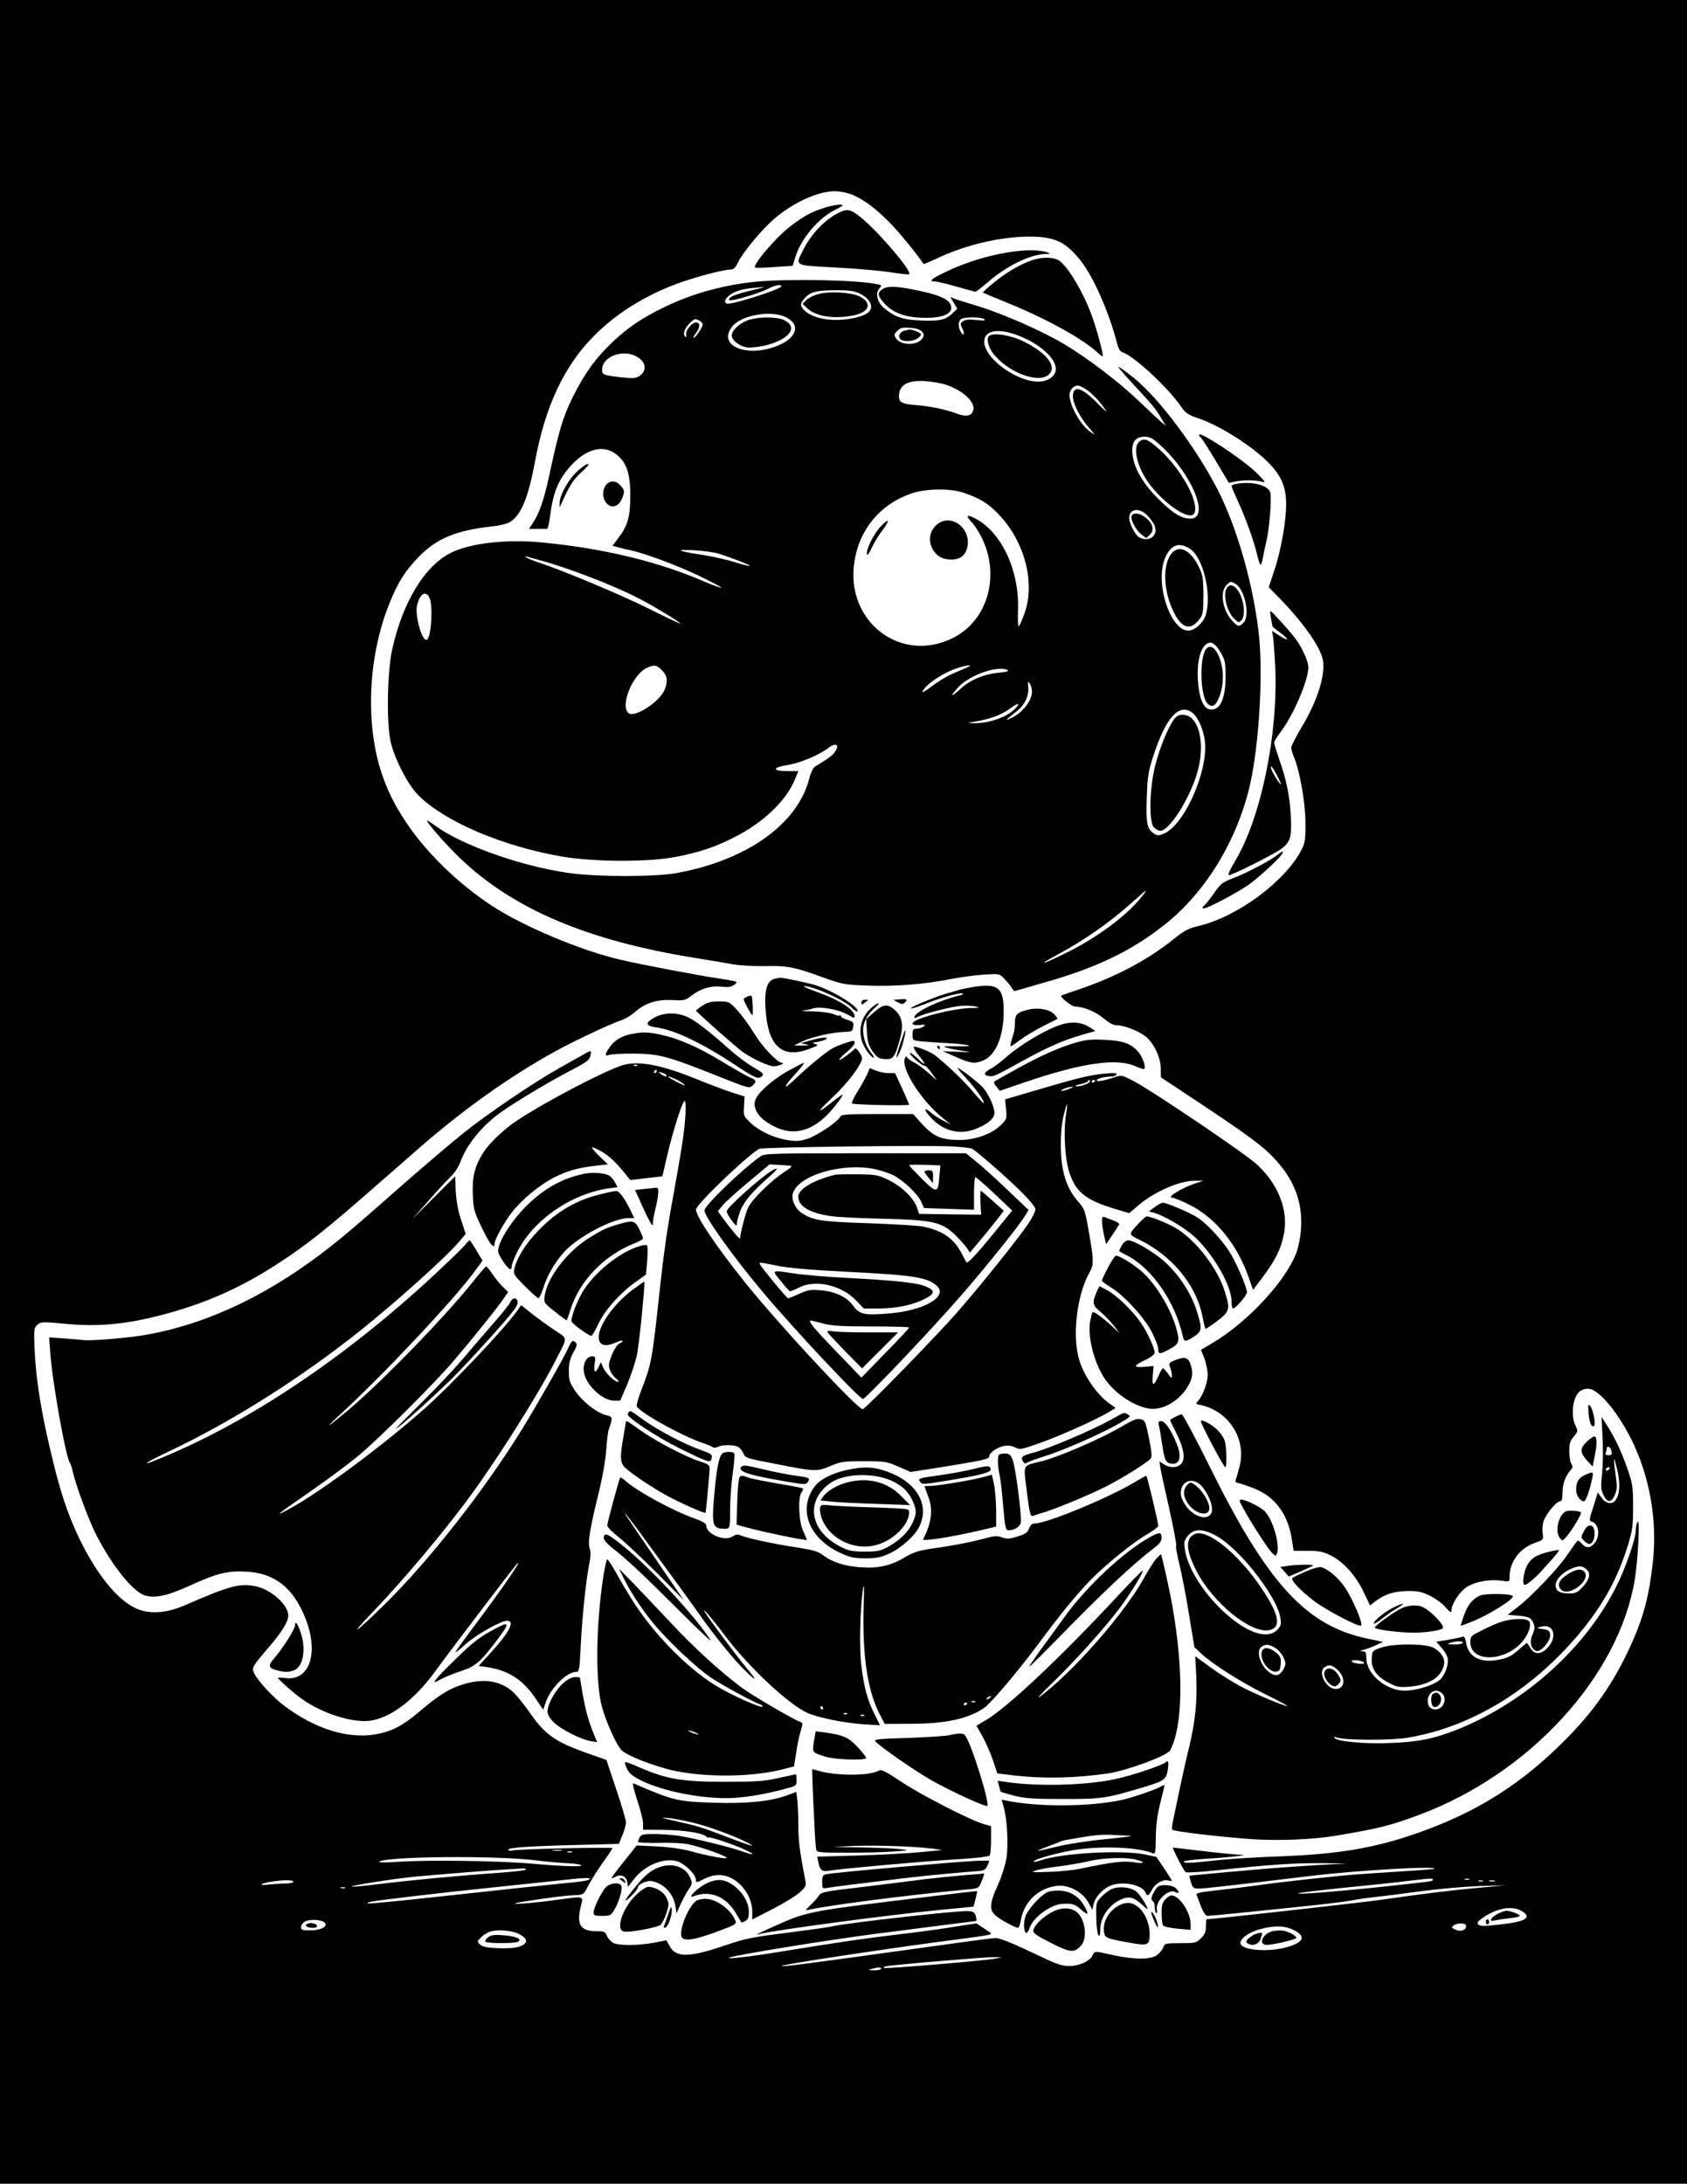 <?xml version="1.0" standalone="no"?>
<!DOCTYPE svg PUBLIC "-//W3C//DTD SVG 20010904//EN"
 "http://www.w3.org/TR/2001/REC-SVG-20010904/DTD/svg10.dtd">
<svg version="1.0" xmlns="http://www.w3.org/2000/svg"
 width="989pt" height="1280pt" viewBox="0 0 989 1280"
 preserveAspectRatio="xMidYMid meet">
<g transform="translate(0,1280) scale(0.1,-0.1)"
fill="#000000" stroke="none">
<path d="M0 6400 l0 -6400 4945 0 4945 0 0 6400 0 6400 -4945 0 -4945 0 0
-6400z m4975 5266 c68 -21 148 -77 235 -165 57 -57 163 -186 205 -249 1 -1 40
16 86 37 165 77 366 124 534 124 147 0 210 -29 298 -138 77 -96 170 -307 217
-492 7 -27 17 -44 31 -48 67 -22 265 -205 342 -317 28 -40 41 -49 97 -68 133
-44 335 -173 429 -275 66 -72 91 -134 91 -231 0 -103 -31 -275 -71 -393 l-31
-93 79 -81 c98 -101 191 -225 222 -297 19 -43 22 -66 18 -112 -8 -90 -53 -208
-123 -325 -35 -58 -64 -115 -64 -125 0 -10 7 -34 15 -53 35 -85 68 -269 68
-385 1 -102 -2 -120 -22 -160 -97 -187 -376 -393 -602 -447 -63 -15 -85 -27
-149 -78 -147 -119 -335 -219 -545 -291 -60 -20 -111 -38 -113 -39 -11 -8 61
-65 80 -65 49 0 121 -30 168 -69 34 -29 58 -41 79 -41 40 0 124 -32 164 -63
50 -38 90 -121 92 -187 l1 -55 285 -189 c222 -149 302 -208 364 -270 129 -130
184 -268 172 -434 -3 -42 -15 -103 -27 -135 -63 -167 -285 -406 -490 -528
l-69 -41 19 -49 c11 -27 20 -71 20 -97 0 -47 -28 -122 -57 -154 -14 -16 -13
-18 13 -23 168 -35 272 -199 231 -361 -9 -33 -18 -67 -22 -76 -5 -13 0 -19 22
-23 15 -4 56 -18 91 -32 118 -48 193 -150 215 -294 l11 -69 80 0 c64 0 92 -5
131 -24 75 -35 150 -116 197 -213 l40 -83 31 24 c56 42 107 58 187 60 63 1 84
-4 132 -27 31 -15 70 -43 87 -62 34 -39 41 -42 41 -20 0 29 39 93 76 123 44
37 139 57 213 47 51 -7 51 -7 51 22 0 89 58 167 150 200 49 17 49 18 44 54 -4
20 -1 54 6 74 14 42 75 115 96 115 10 0 14 14 14 50 0 50 17 98 48 133 13 15
14 22 4 37 -7 11 -12 44 -12 74 0 44 5 60 26 85 25 30 26 32 10 65 -31 66 -13
181 32 205 40 21 71 13 121 -34 56 -52 123 -149 174 -250 107 -216 153 -470
128 -710 -24 -226 -60 -352 -151 -543 -102 -213 -225 -379 -411 -557 -245
-235 -494 -386 -823 -501 -250 -87 -459 -122 -796 -135 -129 -4 -298 -15 -375
-23 -163 -18 -195 -19 -195 -7 0 4 55 11 123 15 67 4 149 11 182 15 58 8 59 8
15 10 -25 1 -119 10 -210 21 -91 11 -169 20 -173 20 -7 0 56 -124 74 -144 4
-4 94 1 201 13 287 31 434 41 597 40 l146 -2 -150 -8 c-82 -5 -202 -13 -265
-18 -164 -13 -505 -44 -507 -46 -1 0 3 -18 9 -38 10 -33 15 -37 45 -37 32 0
142 12 664 75 267 32 737 59 718 41 -2 -2 -87 -9 -189 -15 -102 -7 -216 -14
-255 -17 -113 -8 -439 -43 -585 -64 -74 -10 -188 -24 -253 -31 -99 -11 -117
-15 -111 -28 3 -9 15 -40 26 -69 13 -32 27 -52 37 -52 17 0 281 26 611 61 107
11 214 25 238 30 23 5 82 14 130 19 48 5 173 21 277 35 105 14 258 27 340 30
l150 4 -150 -14 c-171 -15 -336 -36 -580 -71 -122 -17 -986 -114 -1022 -114
-1 0 -3 -18 -3 -41 0 -31 -6 -47 -29 -70 -28 -28 -33 -29 -120 -29 -87 0 -92
-1 -101 -24 -4 -13 -21 -33 -36 -45 -35 -28 -135 -28 -258 -1 -111 25 -109 25
-121 -2 -15 -34 -81 -63 -141 -62 -38 1 -75 13 -155 52 -161 77 -245 112 -271
112 -22 0 -176 -21 -563 -75 -531 -74 -699 -96 -691 -88 9 10 704 114 1021
154 88 11 172 23 187 27 26 7 26 7 -21 37 l-47 31 -142 -22 c-78 -13 -224 -32
-325 -44 -181 -21 -339 -44 -682 -100 -170 -28 -322 -46 -300 -35 32 15 554
100 860 140 305 39 583 75 588 75 3 0 2 12 -2 27 -6 23 -14 29 -44 31 -54 5
-699 -68 -797 -89 -24 -6 -147 -23 -272 -39 -202 -25 -243 -34 -360 -74 -208
-71 -286 -72 -323 -2 l-18 33 -71 -14 c-90 -17 -203 -18 -238 -3 -15 7 -32 26
-39 41 -10 26 -16 29 -61 29 -93 0 -118 37 -95 138 17 74 36 69 -168 42 -175
-23 -297 -26 -150 -4 155 24 228 33 283 35 53 3 54 3 79 53 14 28 52 88 84
134 33 45 59 85 59 89 0 7 -543 -5 -582 -13 -16 -4 -28 -2 -28 4 0 12 122 21
417 28 l231 6 21 51 c12 27 21 61 21 76 -1 14 -26 102 -58 195 l-57 170 -116
41 c-190 68 -245 108 -341 247 -34 49 -81 105 -105 123 -79 60 -178 68 -302
24 -67 -23 -131 -65 -234 -153 -98 -83 -160 -115 -256 -132 -162 -28 -354 32
-534 167 -68 51 -159 151 -179 195 -13 28 -7 39 90 151 75 87 112 148 112 184
0 61 -98 150 -187 170 -94 21 -153 6 -423 -112 -107 -46 -205 -52 -284 -16
-109 50 -231 201 -332 411 -70 146 -114 281 -169 517 -56 236 -85 423 -92 589
-5 119 -4 126 16 144 21 19 27 19 157 7 211 -21 384 -2 623 65 235 67 426 154
636 291 168 110 288 205 580 462 72 62 175 153 230 201 267 234 542 430 811
578 117 64 323 161 387 182 21 6 58 29 82 50 60 52 128 73 218 68 69 -4 74 -2
115 29 53 40 112 57 176 49 38 -4 54 -1 72 13 23 18 22 18 -94 36 -123 18
-458 82 -577 110 -228 53 -563 193 -750 315 -198 129 -389 315 -507 494 -69
105 -107 183 -143 291 -95 293 -76 684 50 993 50 122 90 186 171 269 105 108
220 155 434 178 36 4 77 14 92 21 69 35 114 140 154 356 60 327 172 565 349
742 141 142 335 257 545 324 109 35 220 62 254 62 16 0 28 11 43 43 32 64 149
203 221 262 108 90 248 153 343 154 20 1 57 -5 84 -13z m-1682 -9713 c-13 -2
-35 -2 -50 0 -16 2 -5 4 22 4 28 0 40 -2 28 -4z m60 -10 c-7 -2 -19 -2 -25 0
-7 3 -2 5 12 5 14 0 19 -2 13 -5z m-208 -48 c65 -8 144 -15 175 -16 30 -1 66
-5 80 -9 43 -14 -88 -11 -269 5 -192 18 -621 24 -796 12 -66 -5 -116 -5 -112
0 32 32 685 38 922 8z m-61 -53 c3 -5 -77 -14 -177 -21 -204 -14 -524 -44
-697 -66 -63 -8 -128 -14 -145 -14 -45 1 242 47 369 59 149 14 466 39 546 43
36 2 73 4 82 5 9 1 19 -2 22 -6z m360 -63 c-10 -4 -68 -12 -129 -17 -132 -13
-291 -30 -778 -83 -202 -22 -373 -39 -380 -36 -7 2 2 7 18 10 50 10 431 55
745 87 162 17 347 36 410 43 111 13 155 11 114 -4z m4956 2 c0 -9 -4 -9 -350
-46 -258 -26 -448 -41 -440 -32 3 2 124 17 270 32 146 14 315 32 375 40 141
16 145 17 145 6z m213 2 c-7 -2 -19 -2 -25 0 -7 3 -2 5 12 5 14 0 19 -2 13 -5z
m-6893 -13 c0 -5 -19 -10 -42 -10 -24 0 -68 -3 -98 -6 -66 -8 -61 4 7 16 70
11 133 12 133 0z m6973 3 c-7 -2 -19 -2 -25 0 -7 3 -2 5 12 5 14 0 19 -2 13
-5z m70 0 c-7 -2 -21 -2 -30 0 -10 3 -4 5 12 5 17 0 24 -2 18 -5z m-6740 -40
c-7 -2 -19 -2 -25 0 -7 3 -2 5 12 5 14 0 19 -2 13 -5z m6902 -137 c58 -38 17
-61 -143 -78 -80 -9 -105 -9 -115 1 -9 10 -6 17 18 34 85 63 182 81 240 43z
m-7022 -65 c22 -22 -19 -45 -81 -46 -50 0 -57 2 -57 20 0 11 11 25 25 33 28
14 96 10 113 -7z m6692 -20 c0 -25 -31 -36 -62 -22 -25 12 -26 14 -11 25 24
17 73 15 73 -3z m-1017 -21 c79 -36 69 -74 -29 -102 -108 -32 -263 -21 -276
18 -8 26 43 66 107 84 84 24 145 24 198 0z m-4538 -25 c43 -22 54 -40 35 -59
-22 -21 -71 -29 -164 -25 -60 3 -85 9 -98 22 -17 16 -16 18 9 43 14 14 41 30
59 34 43 11 124 3 159 -15z m2793 -146 c-59 -11 -645 -61 -651 -54 -3 2 1 7 9
9 19 7 572 54 634 54 l50 0 -42 -9z m-668 -60 c-4 -5 -23 -9 -43 -8 -32 1 -34
2 -12 8 38 11 61 11 55 0z"/>
<path d="M4830 11581 c-77 -25 -114 -45 -197 -108 -85 -64 -230 -236 -205
-242 9 -2 61 0 117 4 l102 7 16 52 c35 110 135 228 235 277 23 11 42 23 42 25
0 10 -59 2 -110 -15z"/>
<path d="M4895 11541 c-70 -41 -138 -114 -180 -194 -56 -109 -68 -101 183
-115 119 -6 262 -19 317 -27 54 -9 105 -14 113 -13 32 7 -200 276 -302 350
-49 35 -69 35 -131 -1z"/>
<path d="M6005 11332 c-147 -11 -312 -55 -457 -124 -88 -41 -107 -58 -67 -58
12 0 68 -13 126 -30 57 -16 107 -30 111 -30 5 0 37 25 72 55 112 97 249 164
337 166 29 0 33 2 18 8 -27 11 -92 17 -140 13z"/>
<path d="M6054 11276 c-66 -21 -157 -74 -228 -133 -37 -30 -66 -57 -64 -58 2
-2 66 -28 143 -60 228 -92 447 -213 533 -295 13 -12 25 -20 27 -18 6 6 -39
172 -68 248 -48 129 -131 268 -183 309 -31 24 -95 27 -160 7z"/>
<path d="M4435 11149 c-190 -18 -378 -70 -540 -149 -132 -64 -214 -120 -303
-204 -102 -97 -163 -182 -233 -321 -60 -123 -81 -192 -142 -475 -28 -130 -57
-212 -92 -264 l-24 -36 49 0 c28 0 53 0 57 0 5 -1 13 37 19 83 18 138 52 215
128 295 86 91 181 115 253 63 65 -47 88 -112 88 -246 0 -125 -15 -177 -71
-250 l-33 -44 37 -10 c20 -6 51 -13 67 -16 87 -19 267 -86 394 -146 79 -38
142 -71 140 -74 -3 -2 -48 14 -100 36 -271 118 -597 196 -959 230 -203 19
-413 -5 -524 -60 -157 -77 -287 -293 -348 -573 -29 -138 -33 -447 -5 -548 28
-105 101 -243 159 -301 155 -155 492 -299 843 -360 190 -32 512 -33 671 -1
136 27 224 56 334 112 174 86 314 220 363 348 l17 42 -65 0 c-91 0 -88 22 4
36 73 12 183 58 239 101 42 32 65 19 38 -22 -15 -23 -38 -40 -120 -90 -9 -5
-24 -37 -32 -70 -69 -265 -363 -476 -774 -552 -131 -24 -476 -24 -643 1 -274
40 -613 160 -768 271 -27 19 -51 35 -54 35 -14 0 106 -138 193 -221 311 -298
747 -483 1377 -584 88 -14 189 -31 225 -38 36 -6 117 -11 180 -10 135 3 173
-4 339 -64 119 -43 131 -45 265 -50 159 -6 337 7 489 38 56 11 143 23 194 26
91 6 92 6 120 -23 15 -16 35 -39 43 -52 l15 -22 178 51 c305 86 512 186 705
339 242 192 429 500 502 829 51 229 75 633 51 863 -30 286 -125 626 -240 853
-125 245 -347 542 -493 659 -45 36 -86 66 -91 66 -5 0 36 -48 91 -107 111
-119 127 -139 162 -198 l24 -40 -25 20 c-13 11 -71 65 -129 121 -118 113 -298
251 -440 336 -125 75 -355 177 -505 223 -66 20 -130 40 -142 45 l-22 9 21 -35
20 -34 -32 -30 c-39 -36 -75 -44 -193 -38 -98 5 -143 21 -205 73 -39 33 -52
87 -27 114 16 18 15 19 -12 25 -113 25 -516 33 -708 15z m145 -28 c0 -15 -266
-101 -312 -101 -26 0 -22 26 8 49 32 25 79 39 159 45 54 5 56 5 20 -4 -118
-28 -165 -43 -176 -56 -9 -11 -8 -14 5 -14 31 0 172 43 216 66 47 24 80 30 80
15z m457 -40 c49 -23 78 -61 68 -91 -9 -28 -51 -48 -132 -60 -117 -18 -233 10
-270 66 -12 19 -11 25 12 53 34 40 68 49 185 50 73 0 105 -4 137 -18z m-428
-141 c87 -44 62 -123 -54 -168 -184 -72 -354 5 -260 117 56 66 230 94 314 51z
m1161 -11 c11 -8 -1 -9 -45 -5 -43 5 -66 3 -79 -7 -18 -13 -18 -16 -3 -45 16
-34 5 -45 -13 -13 -13 26 -13 54 2 69 15 15 117 16 138 1z m-1669 -9 c10 -6
19 -16 19 -22 0 -15 -43 -78 -53 -78 -5 0 1 12 12 26 27 34 27 64 2 64 -25 0
-64 -49 -58 -72 3 -10 1 -16 -4 -12 -18 11 -8 46 20 75 33 33 35 33 62 19z
m1305 -65 c12 -16 12 -22 1 -39 -29 -43 -126 -42 -154 1 -13 19 -12 24 7 43
19 19 30 22 78 18 38 -3 59 -11 68 -23z m559 -20 c127 -47 225 -134 225 -198
0 -34 -33 -64 -78 -72 -125 -21 -342 127 -342 233 0 65 81 80 195 37z m-2235
-124 c58 -30 66 -84 17 -116 -21 -13 -37 -14 -111 -6 -100 12 -106 14 -106 45
0 75 119 121 200 77z m1815 -166 c98 -32 173 -101 161 -148 -8 -34 -39 -42
-89 -24 -69 26 -157 45 -242 52 -88 7 -105 16 -105 52 0 66 51 96 155 89 39
-3 93 -12 120 -21z m832 -34 c35 -26 85 -81 108 -121 5 -8 -21 15 -57 52 -89
90 -138 102 -138 34 0 -42 41 -123 93 -182 40 -46 40 -47 10 -26 -59 41 -123
155 -123 218 0 27 24 54 49 54 10 0 36 -13 58 -29z m428 -323 c185 -169 290
-428 174 -428 -49 0 -93 25 -167 95 -113 106 -172 210 -174 302 -1 56 22 83
73 83 31 0 47 -9 94 -52z m-1154 -277 c92 -31 141 -61 199 -121 157 -161 221
-405 156 -586 -13 -36 -28 -70 -33 -75 -5 -5 -7 35 -5 91 10 233 -96 461 -251
541 -51 27 -58 17 -19 -24 17 -17 45 -62 62 -98 103 -222 28 -476 -172 -578
-308 -155 -634 97 -579 447 29 189 150 335 330 398 87 31 231 33 312 5z m1076
-133 c18 -18 37 -46 43 -62 21 -56 -34 -96 -91 -66 -23 13 -59 81 -59 113 0
56 60 64 107 15z m249 -195 c77 -50 128 -260 94 -384 -11 -41 -54 -85 -90 -94
-110 -26 -215 273 -149 426 33 76 82 94 145 52z m-2761 -29 c79 -25 186 -67
181 -71 -2 -3 -41 7 -85 21 -45 14 -127 33 -184 42 -156 24 -178 34 -62 29 55
-3 123 -12 150 -21z m-1063 -34 c171 -46 421 -141 582 -222 84 -42 259 -148
254 -153 -2 -2 -86 38 -188 89 -165 82 -502 223 -650 272 -30 10 -59 22 -65
27 -6 7 -4 8 7 4 9 -3 36 -11 60 -17z m4089 -141 c56 -30 90 -188 49 -229 -26
-26 -31 -25 -63 8 -59 61 -78 171 -37 212 23 23 25 24 51 9z m-4723 -84 c21
-45 11 -219 -13 -243 -26 -26 -74 134 -60 199 16 70 52 91 73 44z m4642 -326
c22 -39 25 -56 25 -139 -1 -134 -36 -202 -97 -187 -37 10 -60 73 -66 178 -5
99 15 179 51 204 28 20 53 3 87 -56z m-3279 -98 c32 -33 36 -64 15 -114 -29
-72 -176 -166 -211 -137 -52 43 24 229 109 266 44 19 54 17 87 -15z m1789 17
c-14 -6 -52 -23 -85 -37 -33 -14 -89 -48 -123 -74 -35 -27 -59 -41 -54 -30 23
43 111 103 193 133 60 21 114 28 69 8z m238 -17 c9 -5 -10 -10 -50 -14 -86 -7
-169 -41 -225 -93 -59 -55 -68 -50 -14 9 66 72 239 130 289 98z m142 -126 c0
-49 -51 -117 -112 -149 -53 -27 -48 -20 24 36 45 35 71 89 66 140 -3 34 -2 37
9 22 7 -10 13 -32 13 -49z m-96 -96 c-47 -52 -155 -90 -247 -88 -41 1 -41 1
13 10 85 14 151 39 200 75 49 35 65 37 34 3z m1034 -25 c30 -21 61 -84 73
-151 32 -170 -112 -507 -239 -560 -30 -12 -37 -12 -58 2 -40 26 -46 58 -41
210 4 123 9 152 37 240 74 228 150 314 228 259z m-297 -1083 c-83 -105 -254
-233 -426 -319 -161 -81 -199 -89 -55 -12 143 77 299 186 415 290 49 44 91 80
93 80 2 0 -10 -18 -27 -39z"/>
<path d="M4797 11076 c-27 -7 -59 -23 -70 -35 l-22 -22 31 -29 c52 -46 156
-61 267 -39 97 20 113 75 33 113 -48 23 -178 30 -239 12z"/>
<path d="M4391 10925 c-52 -16 -101 -60 -101 -91 0 -28 41 -61 86 -70 19 -3
64 1 102 9 148 34 207 109 118 151 -42 20 -144 20 -205 1z"/>
<path d="M5300 10861 c-28 -8 -39 -39 -18 -52 21 -14 72 -10 96 7 30 21 28 30
-9 43 -35 12 -33 12 -69 2z"/>
<path d="M5803 10834 c-22 -10 -14 -59 15 -100 84 -115 273 -188 333 -127 46
46 -15 124 -149 191 -71 35 -164 52 -199 36z"/>
<path d="M6681 10213 c-41 -28 -19 -140 47 -235 90 -130 254 -240 275 -184 26
67 -79 256 -203 369 -69 62 -90 71 -119 50z"/>
<path d="M5163 9714 c-41 -43 -86 -135 -81 -162 2 -11 13 3 29 38 14 30 43 77
63 103 46 60 39 74 -11 21z"/>
<path d="M5490 9723 c-39 -36 -49 -87 -25 -137 21 -43 59 -66 112 -66 49 0 80
22 92 65 32 116 -95 213 -179 138z"/>
<path d="M6634 9775 c-8 -21 27 -85 59 -109 l27 -20 21 20 c15 15 18 28 14 47
-14 55 -106 102 -121 62z"/>
<path d="M6860 9544 c-46 -73 -36 -218 22 -334 48 -96 99 -108 152 -37 18 25
21 42 21 140 -1 103 -3 116 -30 170 -51 102 -124 129 -165 61z"/>
<path d="M7188 9345 c-17 -39 7 -131 44 -168 27 -27 31 -29 45 -14 31 31 12
146 -31 190 -24 24 -45 21 -58 -8z"/>
<path d="M7071 8996 c-41 -50 -35 -276 8 -320 29 -28 51 -13 73 50 21 61 23
136 4 198 -23 74 -58 104 -85 72z"/>
<path d="M6881 8581 c-36 -50 -81 -162 -108 -266 -34 -133 -39 -330 -9 -364
11 -11 28 -21 38 -21 54 0 174 190 218 345 49 172 7 335 -86 335 -25 0 -38 -7
-53 -29z"/>
<path d="M5172 11104 c-30 -21 -28 -38 14 -84 50 -55 125 -82 234 -83 120 -2
178 31 150 83 -16 30 -78 55 -197 79 -121 25 -171 26 -201 5z"/>
<path d="M7030 10251 c0 -5 4 -13 10 -16 5 -3 44 -64 87 -136 l77 -129 36 7
c46 10 117 10 155 0 28 -8 27 -5 -25 48 -72 74 -340 252 -340 226z"/>
<path d="M3385 10038 c-51 -45 -106 -143 -104 -188 l0 -25 11 25 c45 100 67
136 110 176 26 24 48 47 48 49 0 13 -22 1 -65 -37z"/>
<path d="M3555 9960 c-26 -29 -25 -85 3 -112 31 -32 71 -16 91 35 13 35 13 40
-6 65 -26 34 -63 40 -88 12z"/>
<path d="M7243 9963 c-13 -2 -23 -8 -23 -12 0 -5 16 -43 36 -86 46 -100 98
-244 114 -317 7 -32 16 -58 20 -58 4 0 10 17 13 38 4 20 13 66 22 102 17 76
31 246 22 283 -12 44 -111 68 -204 50z"/>
<path d="M7451 9178 c4 -24 8 -46 9 -49 0 -3 21 -20 46 -38 56 -41 50 -54 -7
-16 l-42 27 6 -33 c3 -19 9 -99 13 -179 18 -396 -85 -890 -237 -1140 -29 -49
-43 -80 -35 -80 19 0 250 115 301 150 61 42 69 70 62 204 -7 116 -26 208 -71
335 -14 41 -26 80 -26 88 0 7 17 35 38 63 75 99 162 302 162 378 0 37 -36 116
-78 172 -31 41 -133 154 -143 158 -3 2 -3 -16 2 -40z m59 -975 c0 -5 -14 12
-30 37 -16 25 -30 54 -30 64 0 10 14 -6 30 -37 17 -31 30 -60 30 -64z"/>
<path d="M7490 7790 c-40 -33 -179 -106 -257 -136 -66 -25 -76 -33 -115 -88
-23 -34 -49 -66 -58 -73 -8 -6 -12 -14 -8 -18 9 -9 190 85 268 139 64 45 200
172 200 188 0 11 -1 10 -30 -12z"/>
<path d="M4543 7063 c-50 -10 -66 -75 -52 -212 19 -189 102 -256 251 -200 55
20 59 24 38 29 -22 6 -19 8 17 14 24 4 46 12 49 18 8 12 -43 5 -111 -15 l-40
-12 30 -6 c24 -5 20 -7 -20 -7 l-50 0 50 24 c58 27 171 53 244 55 46 2 49 4
53 31 4 25 1 29 -34 40 -21 6 -38 16 -38 21 0 6 -3 8 -6 5 -3 -4 -21 0 -39 8
-20 8 -73 15 -122 16 -48 0 -72 3 -53 5 19 2 42 7 50 10 43 17 160 -3 218 -39
25 -15 32 -17 32 -5 0 40 -90 97 -235 148 -44 16 -72 29 -62 29 55 0 241 -83
281 -127 14 -15 28 -24 32 -21 19 20 -137 118 -241 152 -47 15 -204 48 -215
45 -3 -1 -15 -4 -27 -6z"/>
<path d="M5727 7018 c-31 -4 -76 -13 -100 -19 -23 -7 -44 -13 -47 -14 -61 -13
-240 -85 -240 -95 0 -5 37 7 83 25 92 37 203 68 220 62 7 -3 -1 -8 -18 -12
-115 -27 -253 -92 -263 -123 -3 -11 0 -12 15 -4 34 19 197 61 253 66 30 2 71
1 90 -4 30 -7 24 -8 -36 -9 -70 -1 -228 -36 -300 -66 -48 -20 -44 -38 7 -33
35 3 38 2 23 -9 -10 -7 -28 -13 -41 -13 -20 0 -23 -5 -23 -34 0 -34 0 -35 53
-40 28 -3 102 -8 162 -11 132 -8 160 -21 37 -18 -72 1 -81 0 -52 -8 19 -6 62
-14 95 -19 57 -8 55 -9 -29 -5 l-89 3 78 -34 c87 -38 110 -41 159 -20 74 31
120 141 120 288 1 133 -31 163 -157 146z"/>
<path d="M4383 6959 c-13 -5 -23 -12 -23 -16 0 -12 44 -93 51 -93 5 0 2 90 -4
111 -1 4 -12 3 -24 -2z"/>
<path d="M5271 6942 l-34 -3 28 -15 c23 -12 29 -12 41 1 18 17 9 21 -35 17z"/>
<path d="M5050 6924 c0 -14 3 -15 18 -3 9 7 19 15 21 16 2 2 -5 3 -17 3 -14 0
-22 -6 -22 -16z"/>
<path d="M4117 6905 c-20 -14 -37 -27 -37 -29 0 -6 242 -220 275 -243 61 -42
152 -83 182 -83 26 0 72 20 47 20 -26 0 -117 97 -163 173 -27 45 -72 106 -98
135 -49 52 -50 52 -109 52 -47 0 -67 -5 -97 -25z"/>
<path d="M5110 6894 c-78 -66 -88 -175 -23 -261 13 -18 29 -33 34 -33 6 0 -1
14 -15 30 -27 33 -46 87 -46 133 0 43 24 89 64 125 44 38 31 44 -14 6z"/>
<path d="M5126 6869 l-48 -43 4 -74 c4 -60 10 -81 34 -115 26 -36 35 -42 71
-45 48 -4 58 9 87 110 25 89 17 137 -30 180 -40 35 -66 32 -118 -13z"/>
<path d="M6025 6881 c-63 -16 -75 -28 -75 -76 0 -24 -4 -54 -9 -67 -4 -13 -11
-35 -15 -51 -6 -27 -6 -27 53 16 33 25 95 62 138 83 43 22 80 40 82 42 3 1 -7
14 -21 29 -29 28 -96 39 -153 24z"/>
<path d="M3839 6837 c-59 -32 -57 -50 8 -59 109 -16 265 -90 456 -216 124 -82
143 -90 164 -70 12 13 6 20 -50 52 -36 21 -98 67 -138 103 -127 113 -204 172
-250 192 -61 28 -134 27 -190 -2z"/>
<path d="M6242 6800 c-82 -17 -259 -120 -352 -204 -25 -23 -62 -50 -83 -61
-41 -22 -44 -38 -6 -43 25 -3 31 0 204 95 139 76 229 116 334 146 l83 24 -35
22 c-43 27 -87 33 -145 21z"/>
<path d="M5278 6683 c-29 -87 -29 -109 0 -42 17 39 35 119 28 119 -2 0 -14
-35 -28 -77z"/>
<path d="M3702 6739 c-58 -11 -102 -38 -129 -79 -29 -42 -29 -54 0 -43 12 4
78 8 147 7 145 -1 195 -15 499 -136 165 -66 174 -68 192 -52 26 24 24 32 -13
48 -18 7 -93 50 -166 94 -140 85 -254 135 -362 158 -72 15 -104 16 -168 3z"/>
<path d="M6315 6691 c-97 -27 -209 -76 -350 -154 -66 -36 -125 -70 -132 -74
-9 -6 -7 -14 8 -32 l20 -25 152 52 c330 112 533 141 641 93 27 -12 51 -19 54
-17 12 12 -11 75 -38 104 -42 46 -87 62 -193 67 -71 4 -108 1 -162 -14z"/>
<path d="M4955 6686 c-22 -7 -55 -20 -73 -30 -35 -18 -147 -110 -224 -184 -70
-67 -68 -46 3 31 33 37 57 67 52 67 -5 0 -49 -23 -98 -50 -94 -54 -178 -130
-189 -174 -10 -41 17 -89 70 -124 120 -80 231 -70 339 29 42 39 105 119 105
133 0 3 -28 -17 -62 -44 -88 -71 -93 -62 -9 16 74 69 146 155 174 210 15 29
15 33 -4 64 -12 18 -24 29 -27 24 -14 -18 -92 -75 -92 -66 0 5 20 26 45 46 25
21 45 44 45 52 0 17 -3 17 -55 0z"/>
<path d="M5357 6663 c-4 -3 9 -25 28 -48 47 -57 44 -68 -5 -20 -22 21 -42 36
-45 33 -8 -8 74 -80 84 -74 4 3 23 -16 42 -42 l33 -47 -51 46 c-29 26 -68 54
-87 63 -19 9 -36 22 -39 29 -3 8 -7 6 -12 -6 -26 -63 106 -264 240 -365 l30
-23 -41 20 c-23 11 -56 32 -73 47 -43 36 -49 24 -10 -20 78 -89 181 -114 284
-67 64 28 95 58 95 90 -1 34 -33 105 -66 145 -26 29 -137 116 -150 116 -3 0
19 -28 51 -61 57 -62 110 -137 102 -145 -2 -2 -31 29 -65 69 -54 64 -146 152
-220 211 -28 22 -117 57 -125 49z"/>
<path d="M5495 6660 c3 -5 8 -10 11 -10 2 0 4 5 4 10 0 6 -5 10 -11 10 -5 0
-7 -4 -4 -10z"/>
<path d="M3415 6616 c-22 -12 -83 -47 -135 -76 -150 -84 -423 -269 -565 -383
-71 -57 -224 -187 -339 -288 -313 -276 -381 -333 -501 -424 -345 -259 -699
-419 -1050 -474 -104 -16 -294 -31 -335 -26 -19 2 -73 7 -119 10 l-83 6 7 -93
c12 -170 91 -613 115 -643 4 -5 11 -26 15 -45 15 -70 79 -247 124 -345 87
-184 223 -361 298 -386 60 -19 133 -4 266 57 158 72 218 87 327 82 152 -7 256
-77 327 -221 111 -222 63 -423 -94 -403 -24 3 -43 4 -43 1 0 -8 91 -89 139
-123 118 -85 297 -142 401 -128 118 16 258 121 379 286 119 163 467 619 483
635 36 33 -91 -151 -233 -341 -71 -94 -129 -174 -129 -178 0 -4 28 17 61 48
59 53 206 136 241 136 49 0 16 -65 -93 -185 l-73 -80 49 -7 c123 -18 208 -72
281 -178 l48 -71 18 50 c31 82 122 171 176 171 17 0 20 12 26 143 8 168 30
384 49 482 10 48 11 79 4 99 -12 35 0 111 53 326 23 95 40 193 44 252 4 54 10
108 15 120 24 66 23 75 -12 82 -53 11 -138 76 -182 139 -36 53 -40 65 -40 120
0 48 6 72 26 109 19 33 24 49 16 57 -19 19 -27 13 -46 -31 -20 -47 -182 -331
-269 -473 -219 -355 -540 -765 -799 -1021 -181 -179 -231 -212 -74 -49 158
165 374 419 526 620 173 227 444 654 551 868 62 121 63 110 -14 160 -37 24
-96 67 -132 95 l-65 52 -15 -22 c-69 -103 -391 -443 -558 -591 -249 -219 -605
-483 -787 -582 -95 -52 -79 -38 126 104 97 67 223 161 280 208 126 105 443
421 560 558 114 134 249 302 287 357 l31 45 -30 29 c-16 15 -44 49 -62 76 -17
26 -35 46 -38 45 -3 -1 -37 -40 -74 -87 -170 -213 -543 -596 -740 -761 -119
-99 -138 -110 -45 -24 255 234 671 676 792 842 l47 64 -36 59 c-19 33 -37 60
-40 60 -2 0 -16 -14 -30 -31 -14 -17 -90 -90 -167 -162 -533 -498 -1119 -888
-1648 -1098 -88 -35 -49 -9 75 50 373 176 771 427 1126 709 214 171 508 435
582 523 l39 47 -26 79 c-18 52 -28 108 -32 168 l-4 90 -125 -125 -125 -125 97
110 c53 61 112 124 130 141 19 17 43 54 55 86 38 101 123 206 233 286 77 56
286 182 412 247 94 49 111 61 116 86 8 35 5 35 -46 5z"/>
<path d="M3634 6551 c-130 -48 -446 -215 -603 -319 -77 -51 -164 -134 -199
-190 -49 -78 -65 -141 -60 -246 4 -87 7 -98 56 -199 46 -95 72 -124 72 -83 0
21 59 127 102 181 58 75 164 162 250 205 79 39 139 56 249 68 l63 7 -47 45
c-26 25 -47 49 -47 53 0 5 23 -4 50 -19 48 -26 91 -66 150 -140 l25 -31 94 11
94 11 29 124 c30 130 83 299 99 316 15 16 10 -111 -11 -245 -10 -69 -35 -210
-54 -315 -36 -195 -54 -325 -81 -570 -41 -382 -47 -412 -101 -552 -20 -51 -34
-98 -31 -106 13 -35 276 -180 392 -217 22 -7 45 -17 52 -22 7 -6 19 -5 32 1
27 15 102 13 123 -3 10 -7 21 -24 27 -37 8 -24 21 -28 173 -57 250 -49 254
-49 334 -16 64 27 79 29 199 29 124 0 133 -2 202 -32 l71 -31 149 23 c285 46
313 52 313 70 0 20 46 52 85 59 24 5 46 2 66 -8 29 -15 36 -13 157 30 122 44
332 139 399 181 l33 20 -46 34 c-65 48 -140 158 -166 244 -44 139 -16 382 58
514 28 51 28 67 -7 265 -17 97 -23 112 -53 147 -75 82 -107 184 -107 340 0 66
6 131 17 173 9 37 18 65 20 63 2 -1 -2 -34 -8 -72 -14 -95 -4 -255 22 -331 39
-113 94 -157 263 -209 l87 -26 48 41 c93 82 248 151 339 149 l48 0 -40 -13
c-82 -26 -181 -86 -143 -86 8 0 50 -17 94 -38 160 -78 290 -238 358 -440 l22
-63 58 77 c74 100 104 160 122 246 29 140 -29 294 -158 413 -68 63 -614 432
-724 489 -67 35 -70 35 -109 22 -62 -21 -105 -29 -105 -18 0 10 47 22 86 22
12 0 26 5 30 12 5 8 -12 10 -67 5 -86 -7 -166 -27 -410 -99 l-177 -52 6 -58
c5 -58 4 -59 -34 -96 -57 -53 -157 -87 -251 -84 -98 2 -143 23 -207 93 l-53
59 -210 0 c-173 0 -212 -3 -216 -14 -11 -28 -136 -113 -193 -131 -48 -15 -66
-16 -122 -7 -80 14 -161 52 -214 102 -39 38 -40 40 -36 96 l3 57 -70 22 c-38
12 -131 47 -205 77 -223 91 -359 115 -456 79z m103 3 c-3 -3 -12 -4 -19 -1 -8
3 -5 6 6 6 11 1 17 -2 13 -5z m113 -34 c0 -5 -5 -10 -11 -10 -5 0 -7 5 -4 10
3 6 8 10 11 10 2 0 4 -4 4 -10z m56 -21 c8 -14 -10 -11 -32 6 -18 13 -18 14 4
8 12 -3 25 -9 28 -14z m64 -29 c21 -11 42 -25 46 -31 5 -9 -81 34 -95 47 -11
10 13 2 49 -16z m2420 -9 c0 -12 -66 -34 -83 -28 -6 2 5 8 26 12 20 4 40 11
43 16 7 12 14 11 14 0z m30 5 c0 -3 -4 -8 -10 -11 -5 -3 -10 -1 -10 4 0 6 5
11 10 11 6 0 10 -2 10 -4z m-131 -40 c-2 -1 -19 -8 -36 -14 -37 -12 -45 -6
-10 8 22 9 54 13 46 6z m-589 -360 c36 -23 183 -151 273 -238 64 -63 97 -103
97 -117 0 -12 -19 -50 -42 -84 -58 -87 -283 -367 -419 -522 -121 -138 -537
-565 -551 -565 -32 0 -491 495 -688 740 -174 218 -290 390 -290 430 0 28 285
303 370 356 17 10 973 22 1135 14 55 -3 107 -9 115 -14z"/>
<path d="M4460 6023 c-103 -71 -330 -289 -330 -318 0 -36 160 -261 339 -475
179 -214 569 -630 590 -630 16 0 416 421 583 615 165 191 338 408 370 463 l18
30 -118 112 c-64 62 -147 137 -183 166 l-66 54 -589 0 c-538 0 -592 -1 -614
-17z m174 -56 c13 -1 3 -12 -35 -36 -73 -47 -186 -157 -211 -205 -16 -31 -47
-148 -48 -179 0 -16 -20 5 -76 78 l-56 75 26 32 c14 18 82 80 152 138 l126
105 51 -3 c29 -1 61 -4 71 -5z m873 -64 c-7 -98 -15 -99 -102 -13 -41 41 -75
77 -75 80 0 3 41 4 91 2 l92 -3 -6 -66z m-369 42 c34 -8 80 -24 100 -34 57
-29 143 -111 162 -154 l17 -38 147 -5 146 -5 0 95 c0 53 4 96 9 96 4 0 55 -44
112 -98 l103 -98 -106 -130 c-105 -129 -154 -181 -162 -173 -2 2 -13 23 -25
46 -47 93 -115 141 -233 164 -29 5 -172 14 -318 19 -278 9 -328 17 -394 63
-34 24 -57 75 -49 108 27 110 298 189 491 144z m-577 -565 c66 -13 194 -24
410 -35 383 -19 466 -32 521 -82 69 -62 -74 -145 -280 -162 -145 -12 -173 -6
-210 45 -38 52 -104 84 -192 91 -59 5 -75 2 -125 -21 -32 -14 -61 -26 -65 -26
-7 0 -148 170 -164 198 -9 15 -9 15 105 -8z m261 -337 c51 -14 106 -18 286
-18 122 0 222 -3 222 -6 0 -4 -63 -72 -140 -150 l-140 -144 -154 160 c-131
136 -163 175 -141 175 2 0 32 -8 67 -17z"/>
<path d="M4525 5938 c-62 -36 -265 -217 -265 -238 0 -8 14 -33 30 -54 25 -33
30 -36 30 -18 0 12 9 45 20 74 21 55 72 115 170 201 52 45 58 60 15 35z"/>
<path d="M5420 5933 c0 -5 11 -21 25 -38 l24 -30 1 38 c0 33 -3 37 -25 37 -14
0 -25 -3 -25 -7z"/>
<path d="M4895 5914 c-127 -32 -215 -84 -215 -128 0 -58 69 -98 197 -115 43
-6 182 -12 310 -15 284 -7 337 -19 419 -101 27 -27 57 -61 65 -74 l15 -23 70
83 c38 46 83 102 99 123 l30 39 -65 58 c-36 32 -67 59 -70 59 -3 0 -4 -32 -2
-70 l4 -70 -182 2 -182 3 -13 39 c-19 54 -88 121 -165 159 -60 30 -72 32 -180
34 -63 1 -124 -1 -135 -3z"/>
<path d="M4576 5293 c25 -32 50 -59 54 -61 5 -2 28 7 52 20 96 50 247 17 334
-72 l48 -50 76 0 c108 0 196 17 268 50 74 35 79 54 20 79 -50 22 -182 36 -473
51 -115 6 -252 18 -303 26 -132 20 -129 21 -76 -43z"/>
<path d="M4851 4992 c2 -6 49 -56 103 -112 l100 -101 105 105 106 106 -176 0
c-97 0 -191 3 -209 7 -22 4 -31 2 -29 -5z"/>
<path d="M5084 6503 c-9 -19 -34 -65 -56 -100 -22 -35 -37 -67 -33 -71 7 -8
335 -15 335 -7 0 2 -19 45 -41 95 l-42 90 -39 0 c-21 0 -55 7 -74 15 l-35 14
-15 -36z"/>
<path d="M3425 5920 c-122 -25 -224 -80 -324 -174 -95 -90 -181 -222 -181
-280 0 -22 57 -106 72 -106 4 0 8 8 8 18 0 9 13 44 29 77 92 191 318 348 543
380 l48 6 -15 29 c-8 16 -24 34 -35 40 -28 15 -99 20 -145 10z"/>
<path d="M3779 5831 l-56 -6 46 -102 c25 -57 50 -103 55 -103 5 0 7 2 4 5 -3
3 3 40 13 83 22 91 24 133 7 130 -7 -1 -38 -4 -69 -7z"/>
<path d="M3517 5799 c-138 -34 -249 -98 -357 -208 -75 -76 -131 -165 -145
-229 -6 -30 -2 -37 63 -102 39 -39 74 -70 79 -70 5 0 19 31 31 69 26 81 85
173 143 226 98 88 273 175 354 175 l33 0 -20 42 c-36 75 -68 118 -86 117 -9 0
-52 -9 -95 -20z"/>
<path d="M6770 5725 l-35 -26 25 -6 c63 -17 186 -89 246 -145 110 -104 213
-284 214 -375 0 -24 4 -43 8 -43 16 0 82 77 82 95 0 32 -67 185 -107 245 -46
69 -125 154 -179 191 -41 28 -183 89 -207 89 -7 0 -29 -11 -47 -25z"/>
<path d="M6461 5639 c0 -19 6 -56 12 -83 l12 -49 36 54 c20 30 38 58 40 62 2
5 -12 15 -31 22 -19 7 -43 16 -52 20 -15 6 -18 2 -17 -26z"/>
<path d="M6679 5633 c-66 -71 -66 -67 5 -102 185 -91 326 -261 363 -437 9 -44
18 -81 20 -83 1 -2 32 18 68 45 74 56 78 70 46 172 -41 132 -159 289 -274 365
-45 30 -158 77 -185 77 -4 0 -24 -17 -43 -37z"/>
<path d="M3630 5625 c-72 -20 -100 -33 -176 -81 -130 -80 -246 -233 -261 -341
-5 -39 -4 -41 61 -92 37 -30 68 -52 69 -50 1 2 13 35 25 73 55 163 194 306
366 376 31 12 56 26 56 31 0 5 -10 29 -22 54 -25 50 -37 54 -118 30z"/>
<path d="M6576 5499 c-10 -17 -16 -32 -14 -33 1 -2 21 -13 43 -24 147 -74 285
-273 329 -474 8 -35 16 -35 66 -2 48 32 49 44 15 153 -32 100 -105 212 -188
286 -64 57 -180 125 -214 125 -10 0 -27 -14 -37 -31z"/>
<path d="M3734 5491 c-109 -39 -235 -140 -307 -245 -36 -53 -77 -155 -77 -190
0 -13 101 -86 117 -86 5 0 22 31 40 68 37 80 127 182 217 246 l63 45 7 82 c4
45 3 86 -1 90 -4 4 -31 0 -59 -10z"/>
<path d="M6496 5371 c-20 -38 -36 -73 -36 -77 0 -5 23 -22 51 -39 76 -45 201
-181 243 -266 20 -40 36 -82 36 -94 0 -34 8 -35 63 -5 61 32 65 46 42 127 -36
125 -132 277 -218 344 -50 40 -117 79 -135 79 -5 0 -26 -31 -46 -69z"/>
<path d="M3703 5236 c-108 -84 -193 -205 -193 -273 0 -48 36 -60 96 -34 24 11
44 16 44 11 0 -5 -8 -11 -19 -15 -19 -6 -61 -93 -61 -127 0 -26 18 -60 44 -80
11 -10 16 -18 9 -18 -20 0 -73 51 -87 84 l-13 31 -13 -27 c-20 -42 -32 -34
-24 17 6 41 4 45 -15 45 -32 0 -55 -43 -48 -91 10 -76 108 -169 177 -169 l36
0 43 100 c23 55 48 133 56 173 14 74 48 417 42 424 -2 1 -35 -22 -74 -51z"/>
<path d="M6426 5220 c-24 -59 -20 -72 28 -112 24 -20 58 -56 77 -80 l33 -43
-50 46 c-56 51 -102 84 -109 77 -3 -3 -9 -27 -14 -53 -15 -82 17 -222 74 -318
54 -94 179 -181 275 -194 75 -10 169 43 220 124 32 51 37 87 18 140 -14 38
-36 42 -93 19 -32 -14 -34 -17 -25 -41 6 -15 10 -36 10 -48 0 -19 -3 -18 -22
10 -13 18 -26 33 -30 33 -4 0 -16 -20 -26 -44 -29 -64 -39 -64 -34 1 l5 56
-56 -5 c-67 -5 -64 6 12 43 28 13 50 31 50 39 1 26 -44 123 -79 174 -46 68
-136 156 -192 189 -26 15 -49 27 -51 27 -3 0 -12 -18 -21 -40z"/>
<path d="M2992 5168 c-5 -13 -50 -69 -99 -124 -48 -56 -131 -151 -183 -213
-52 -61 -159 -174 -236 -250 -78 -77 -145 -145 -150 -152 -15 -25 220 186 326
291 108 108 315 337 363 401 17 22 25 43 21 53 -9 23 -29 20 -42 -6z"/>
<path d="M9313 4517 c3 -54 19 -89 33 -74 10 10 -6 93 -22 113 -14 17 -15 14
-11 -39z"/>
<path d="M3687 4523 c-4 -3 -7 -10 -7 -14 0 -20 180 -138 305 -199 175 -86
181 -87 187 -57 4 21 -2 26 -61 47 -96 33 -252 115 -337 176 -82 59 -78 57
-87 47z"/>
<path d="M6505 4474 c-112 -61 -367 -169 -447 -189 -67 -17 -77 -26 -59 -54 7
-11 13 -12 23 -4 7 5 53 22 102 37 107 33 343 137 440 194 63 37 67 41 48 51
-25 13 -12 18 -107 -35z"/>
<path d="M6888 4494 c-16 -8 -28 -16 -28 -19 0 -2 16 -36 36 -75 44 -87 55
-152 29 -180 -22 -25 -67 -26 -102 -3 l-26 17 5 -34 c3 -19 26 -127 52 -240
25 -113 44 -211 41 -218 -3 -8 6 -57 19 -110 13 -53 39 -185 56 -292 l32 -195
42 -39 c67 -62 223 -161 372 -236 77 -38 135 -69 131 -70 -19 -1 -200 75 -277
117 -47 25 -125 74 -174 110 l-89 65 6 -119 c6 -149 -5 -260 -42 -415 -17 -68
-42 -181 -57 -253 -15 -71 -31 -151 -37 -177 -6 -26 -8 -50 -5 -53 9 -10 289
-43 462 -55 157 -11 362 -3 498 20 255 43 318 59 482 120 652 241 1176 813
1270 1382 19 120 31 359 17 338 -6 -8 -11 -30 -11 -47 0 -51 -57 -217 -112
-327 -179 -362 -531 -680 -930 -842 -141 -56 -232 -75 -404 -81 -145 -6 -308
10 -321 30 -4 7 0 8 13 3 43 -17 317 -18 414 -2 384 63 753 292 1035 643 125
157 204 306 261 493 25 83 28 111 28 220 0 114 -3 133 -32 217 -34 99 -73 183
-122 260 l-31 48 6 -125 c4 -69 2 -163 -3 -210 -8 -72 -7 -90 7 -120 23 -50
47 -51 68 -3 14 33 14 49 4 122 -7 46 -10 85 -8 87 2 3 11 -31 21 -73 16 -79
11 -137 -16 -170 -19 -23 -56 -15 -79 18 l-22 31 -26 -84 c-24 -72 -25 -83
-12 -86 43 -10 55 -82 20 -126 -24 -31 -49 -33 -74 -6 -10 11 -21 20 -24 20
-4 0 -29 -35 -58 -77 -55 -84 -216 -253 -302 -318 l-52 -40 58 -5 c68 -6 81
-13 94 -48 8 -20 6 -35 -7 -64 -19 -42 -9 -83 22 -95 26 -10 86 60 82 95 -3
23 -9 28 -43 33 -40 5 -40 5 -11 14 76 21 100 -62 36 -126 -37 -38 -74 -38
-97 -1 -9 15 -18 29 -20 31 -1 2 -20 -12 -42 -32 -50 -45 -70 -55 -128 -66
-105 -20 -174 16 -188 99 -5 31 -11 40 -22 36 -8 -4 -46 -11 -84 -18 l-69 -11
30 -34 c16 -18 33 -45 36 -59 9 -36 -11 -96 -42 -128 -33 -32 -139 -66 -209
-66 -110 0 -225 98 -225 191 0 33 -3 39 -22 40 -19 1 -17 3 7 9 17 4 49 16 72
27 l42 19 -87 18 c-365 75 -591 321 -937 1023 -80 161 -151 293 -157 293 -7
-1 -25 -8 -40 -16z m2556 -190 c10 -26 7 -34 -15 -34 -15 0 -19 4 -15 16 3 9
6 20 6 25 0 15 17 10 24 -7z m-9 -114 c-3 -5 -11 -10 -16 -10 -6 0 -7 5 -4 10
3 6 11 10 16 10 6 0 7 -4 4 -10z m-2408 -85 c43 -30 89 -130 77 -167 -18 -59
-115 -29 -160 48 -20 35 -25 52 -20 79 10 52 58 71 103 40z m90 -300 c72 -36
175 -134 259 -247 81 -109 123 -188 131 -247 5 -33 1 -44 -20 -65 -60 -59
-182 -16 -320 113 -119 113 -207 256 -221 362 -6 41 -4 50 19 78 34 40 80 41
152 6z m2183 -203 c28 -23 20 -60 -25 -108 -27 -28 -39 -34 -74 -34 -57 0 -81
14 -81 48 0 33 38 74 90 96 46 20 63 20 90 -2z m-725 -432 c-3 -5 -27 -10 -53
-9 -38 1 -42 2 -22 9 37 12 82 12 75 0z m-1099 -29 c17 -10 38 -35 48 -55 14
-31 15 -40 4 -63 -20 -41 -43 -51 -75 -33 -61 34 -96 135 -55 159 25 15 43 13
78 -8z m521 -87 c2 -6 -10 -8 -32 -6 -48 6 -57 24 -9 20 20 -2 39 -8 41 -14z
m-165 -34 c59 -45 57 -120 -1 -120 -58 0 -109 103 -63 129 25 15 36 13 64 -9z
m622 -146 c33 -32 7 -94 -39 -94 -29 0 -45 18 -45 51 0 32 23 59 50 59 10 0
26 -7 34 -16z"/>
<path d="M6957 4092 c-23 -26 -21 -63 6 -103 43 -65 127 -83 127 -28 0 31 -36
94 -70 123 -37 31 -42 32 -63 8z"/>
<path d="M7004 3808 c-55 -25 -53 -91 8 -212 96 -190 322 -374 430 -351 71 16
58 89 -44 242 -137 205 -320 354 -394 321z"/>
<path d="M9187 3570 c-48 -31 -61 -62 -35 -88 45 -45 177 56 137 104 -18 22
-51 17 -102 -16z"/>
<path d="M7397 3118 c-13 -47 42 -122 85 -116 19 2 23 10 26 44 3 36 -1 45
-28 68 -39 32 -75 34 -83 4z"/>
<path d="M7765 3000 c-8 -24 15 -64 44 -80 15 -7 23 -6 35 6 21 20 20 30 -5
65 -24 35 -64 39 -74 9z"/>
<path d="M8403 2873 c-18 -7 -16 -70 2 -77 32 -12 59 46 33 72 -13 13 -16 13
-35 5z"/>
<path d="M6593 4448 c-138 -82 -399 -195 -506 -218 -87 -20 -87 -18 -72 -135
21 -173 25 -187 43 -180 10 4 38 13 64 21 78 24 256 98 358 149 95 47 248 143
267 167 7 9 4 44 -11 117 -20 98 -23 105 -48 112 -21 5 -41 -1 -95 -33z"/>
<path d="M7040 4469 c0 -16 134 -269 143 -269 11 0 8 125 -4 157 -5 15 -22 41
-37 56 -32 35 -102 73 -102 56z"/>
<path d="M3670 4468 c0 -2 -7 -41 -15 -88 -22 -126 -20 -156 13 -186 42 -38
159 -116 244 -162 75 -41 218 -105 224 -99 3 3 24 230 24 263 0 16 -12 24 -57
38 -83 26 -258 118 -347 181 -69 50 -86 60 -86 53z"/>
<path d="M6794 4444 c4 -14 13 -67 20 -116 14 -93 23 -108 64 -108 36 0 48 38
28 96 -27 80 -73 154 -97 154 -18 0 -20 -4 -15 -26z"/>
<path d="M9302 4349 c-41 -40 -40 -62 1 -109 l34 -36 11 56 c16 75 15 120 -1
120 -7 0 -28 -14 -45 -31z"/>
<path d="M4232 4278 c-17 -21 -30 -86 -41 -202 -20 -204 -16 -232 39 -236 51
-4 50 -6 50 105 0 57 7 154 15 215 9 61 13 115 10 120 -9 14 -61 12 -73 -2z"/>
<path d="M5857 4273 c-10 -9 -8 -71 3 -118 5 -22 15 -104 21 -182 11 -125 15
-143 30 -143 35 0 67 19 73 44 8 33 -30 327 -48 371 -12 29 -20 35 -44 35 -16
0 -32 -3 -35 -7z"/>
<path d="M4347 4203 c-28 -27 42 -50 261 -87 116 -20 119 -20 131 3 10 17 4
20 -72 31 -45 6 -129 22 -185 36 -112 26 -125 28 -135 17z"/>
<path d="M5705 4189 c-44 -11 -135 -28 -203 -37 -116 -17 -122 -18 -109 -36
13 -18 17 -18 146 3 205 33 273 50 269 69 -4 22 -14 23 -103 1z"/>
<path d="M4966 4184 c-88 -19 -158 -55 -189 -96 -101 -134 -37 -303 148 -390
61 -28 80 -32 150 -32 64 0 91 6 137 27 70 31 155 108 179 162 63 136 -28 272
-220 329 -66 19 -113 19 -205 0z m240 -55 c70 -26 116 -66 143 -124 26 -56 26
-78 0 -133 -27 -55 -74 -100 -141 -138 -47 -25 -63 -29 -138 -29 -70 0 -94 5
-135 25 -185 90 -218 265 -72 374 74 55 232 66 343 25z"/>
<path d="M4984 4115 c-67 -14 -133 -51 -158 -87 l-17 -23 58 -6 c32 -4 150
-10 263 -14 l205 -7 -50 51 c-78 81 -186 111 -301 86z"/>
<path d="M4808 3963 c-3 -11 1 -37 8 -59 41 -118 181 -192 310 -163 104 23
204 119 204 195 0 21 -4 21 -202 28 -112 3 -228 9 -259 12 -50 6 -57 4 -61
-13z"/>
<path d="M9293 4155 c-38 -16 -53 -42 -53 -88 0 -33 24 -67 47 -67 10 0 35 72
48 138 7 36 4 37 -42 17z"/>
<path d="M5772 4144 c-57 -17 -276 -54 -318 -54 -19 0 -34 -1 -34 -2 0 -2 9
-28 21 -58 30 -79 22 -151 -29 -253 -7 -14 174 15 340 54 l88 21 0 96 c-1 53
-6 122 -13 153 l-12 55 -43 -12z"/>
<path d="M4334 4138 c-4 -7 -10 -71 -12 -143 l-4 -132 58 -16 c107 -29 354
-80 354 -73 0 3 -10 26 -22 53 -26 57 -31 200 -8 227 7 9 11 19 8 21 -2 3 -69
16 -149 29 -79 14 -157 29 -172 35 -36 14 -44 14 -53 -1z"/>
<path d="M6645 4108 c-158 -93 -510 -238 -579 -238 -15 0 -25 -9 -33 -29 -8
-24 -21 -33 -67 -47 -47 -15 -62 -16 -90 -6 -29 11 -46 10 -108 -7 -78 -21
-193 -43 -323 -61 -59 -9 -94 -21 -135 -45 -83 -51 -157 -69 -259 -62 -95 5
-172 30 -227 72 -29 22 -58 30 -161 46 -134 20 -297 56 -325 71 -12 6 -26 3
-43 -8 -48 -31 -155 13 -155 65 0 11 -22 24 -67 40 -130 46 -341 161 -410 224
-13 11 -25 19 -27 16 -6 -6 -76 -264 -76 -281 0 -9 33 -42 73 -73 39 -32 140
-127 224 -211 l151 -153 -71 104 c-241 352 -277 405 -273 405 2 0 35 -42 72
-92 37 -51 116 -158 174 -238 59 -80 140 -192 181 -250 100 -142 215 -284 285
-350 63 -61 63 -51 -1 25 -52 62 -219 286 -241 323 -26 42 34 -26 118 -138
140 -185 374 -403 483 -451 63 -28 214 -58 327 -66 l97 -6 -34 69 c-41 84 -61
157 -76 288 -12 102 -7 324 10 441 7 42 8 11 4 -105 -8 -277 22 -484 90 -620
l34 -65 154 1 c203 0 340 30 431 95 41 30 193 209 310 366 140 188 220 286
307 377 93 96 250 223 337 273 35 21 64 42 64 48 1 19 -65 295 -70 295 -3 0
-36 -19 -75 -42z m-840 -1258 c-3 -5 -12 -10 -18 -10 -7 0 -6 4 3 10 19 12 23
12 15 0z m-88 -26 c-3 -3 -12 -4 -19 -1 -8 3 -5 6 6 6 11 1 17 -2 13 -5z m-47
-8 c0 -3 -4 -8 -10 -11 -5 -3 -10 -1 -10 4 0 6 5 11 10 11 6 0 10 -2 10 -4z
m-845 -26 c3 -5 1 -10 -4 -10 -6 0 -11 5 -11 10 0 6 2 10 4 10 3 0 8 -4 11
-10z m142 -36 c-3 -3 -12 -4 -19 -1 -8 3 -5 6 6 6 11 1 17 -2 13 -5z m100 -10
c-3 -3 -12 -4 -19 -1 -8 3 -5 6 6 6 11 1 17 -2 13 -5z"/>
<path d="M7292 3953 c49 -90 146 -238 168 -258 18 -17 20 -17 26 -1 19 49 -22
194 -69 245 -24 26 -112 71 -140 71 -15 0 -13 -8 15 -57z"/>
<path d="M9177 3940 c-42 -26 -62 -117 -32 -156 14 -18 16 -18 44 16 31 37 86
129 79 135 -10 10 -76 14 -91 5z"/>
<path d="M9286 3825 c-18 -34 -19 -36 -1 -55 10 -11 24 -20 31 -20 37 0 46
103 9 108 -14 2 -26 -8 -39 -33z"/>
<path d="M6745 3792 c-154 -84 -375 -290 -505 -471 -41 -57 -105 -145 -142
-195 -36 -50 -65 -93 -63 -94 2 -2 70 65 152 149 279 286 448 446 587 552 24
18 36 36 36 52 0 35 -11 36 -65 7z"/>
<path d="M3546 3803 c-17 -17 -1 -42 52 -83 81 -64 170 -147 392 -369 107
-107 186 -181 176 -165 -93 144 -353 424 -515 554 -71 57 -96 72 -105 63z"/>
<path d="M9085 3705 c-79 -18 -114 -41 -136 -88 -19 -43 -26 -107 -10 -107 13
0 60 39 101 85 70 76 103 116 99 119 -2 2 -26 -2 -54 -9z"/>
<path d="M6778 3663 c-14 -16 -44 -63 -68 -107 -113 -208 -421 -559 -615 -702
-22 -16 11 20 73 80 136 132 304 318 396 440 64 86 142 213 135 220 -2 2 -65
-61 -139 -141 -347 -373 -659 -666 -784 -738 l-52 -30 34 -60 c19 -33 47 -96
62 -140 l27 -80 99 -12 c175 -20 357 -16 549 12 111 16 349 104 365 135 74
139 80 459 15 835 -15 91 -65 315 -69 315 -1 0 -14 -12 -28 -27z"/>
<path d="M3536 3553 c-43 -286 -46 -622 -6 -762 26 -90 83 -217 112 -248 25
-27 132 -73 254 -108 183 -54 496 -57 692 -6 l67 17 12 77 c6 43 18 100 26
128 14 46 14 51 -1 56 -44 15 -292 161 -351 206 -129 98 -272 229 -403 369
-73 78 -173 183 -221 233 l-88 90 27 -55 c38 -78 107 -184 174 -265 85 -103
254 -263 340 -320 66 -44 248 -143 290 -157 8 -3 13 -8 10 -11 -10 -11 -190
71 -276 124 -121 75 -258 201 -367 334 -84 103 -124 165 -226 345 -19 33 -37
60 -41 60 -4 0 -15 -48 -24 -107z m554 -915 c10 -6 7 -7 -10 -2 -14 3 -32 11
-40 16 -10 6 -7 7 10 2 14 -3 32 -11 40 -16z"/>
<path d="M7546 3621 l-40 -6 25 -28 24 -28 68 29 c37 16 70 32 74 35 8 8 -96
7 -151 -2z"/>
<path d="M7655 3589 c-38 -17 -74 -34 -78 -38 -12 -12 43 -71 126 -135 72 -54
256 -151 276 -145 15 6 -48 156 -95 225 -39 57 -98 107 -139 118 -11 3 -51 -8
-90 -25z"/>
<path d="M8675 3447 c-45 -21 -72 -56 -94 -120 -11 -31 -19 -57 -17 -57 1 0
31 11 66 25 99 39 253 136 238 150 -14 15 -163 16 -193 2z"/>
<path d="M8164 3375 c-50 -25 -119 -83 -110 -92 3 -3 24 10 48 29 24 19 63 47
88 61 57 34 40 35 -26 2z"/>
<path d="M8201 3365 c-59 -34 -141 -95 -141 -105 0 -12 140 -30 231 -30 77 0
169 16 169 29 0 24 -69 95 -117 120 -36 18 -95 13 -142 -14z"/>
<path d="M8780 3286 c-30 -12 -79 -35 -107 -50 -49 -24 -53 -29 -53 -62 0
-105 161 -120 275 -26 62 51 97 142 59 156 -34 13 -121 4 -174 -18z"/>
<path d="M1730 3274 c0 -22 -71 -134 -119 -190 -40 -45 -39 -61 7 -73 47 -14
74 -14 107 -1 52 20 70 123 39 217 -18 55 -34 77 -34 47z"/>
<path d="M2908 3256 c-95 -50 -137 -82 -241 -185 -128 -125 -147 -152 -85
-115 24 13 78 35 120 49 85 27 114 52 216 187 71 95 70 106 -10 64z"/>
<path d="M8095 3142 c-49 -17 -50 -18 -53 -62 -4 -61 26 -105 98 -143 49 -26
62 -28 120 -24 117 10 189 55 205 127 8 37 -12 72 -58 100 -43 27 -236 28
-312 2z"/>
<path d="M3303 2935 c-46 -39 -93 -124 -93 -167 0 -18 12 -39 37 -64 40 -40
156 -99 216 -110 l38 -6 -22 53 c-32 80 -46 134 -64 233 -8 49 -15 90 -15 92
0 2 -13 4 -28 4 -18 0 -44 -13 -69 -35z"/>
<path d="M4772 2594 c-11 -68 -12 -66 68 -91 52 -17 224 -23 238 -9 3 3 -19
32 -49 64 -56 60 -84 72 -200 88 l-47 6 -10 -58z"/>
<path d="M5565 2629 c-22 -5 -131 -12 -243 -16 -171 -5 -200 -8 -190 -20 24
-29 237 -177 333 -231 115 -64 315 -156 323 -147 16 16 -95 369 -130 413 -12
14 -35 14 -93 1z"/>
<path d="M3666 2457 c13 -45 35 -66 100 -97 125 -59 328 -100 494 -100 84 0
216 20 333 52 77 20 77 20 77 54 0 19 -2 34 -4 34 -2 0 -48 -10 -102 -22 -85
-19 -130 -22 -314 -22 -250 0 -341 15 -498 83 -88 38 -93 39 -86 18z"/>
<path d="M6834 2471 c-20 -19 -206 -81 -304 -101 -175 -36 -452 -42 -633 -15
l-48 7 7 -28 c4 -16 8 -32 10 -35 2 -3 38 -14 81 -25 64 -16 115 -19 288 -19
225 0 247 3 475 71 114 34 127 44 136 99 7 48 4 60 -12 46z"/>
<path d="M4765 2308 c13 -289 16 -338 21 -353 5 -13 32 -15 178 -15 94 0 216
3 271 7 97 7 98 8 45 14 -30 4 -131 8 -225 10 l-170 3 120 6 c128 5 348 -2
455 -15 l65 -9 -125 -12 c-69 -7 -234 -16 -367 -20 l-242 -7 6 -31 c9 -46 22
-58 57 -52 61 11 555 56 746 67 118 7 198 16 202 23 4 6 8 47 8 91 l0 81 -43
12 c-81 24 -364 169 -480 246 -97 64 -119 76 -135 67 -57 -31 -249 -31 -352
-1 -19 5 -36 10 -38 10 -1 0 0 -55 3 -122z"/>
<path d="M3735 2250 c19 -56 35 -118 35 -138 l0 -37 118 -1 c119 -1 226 -17
251 -38 8 -6 15 -9 15 -7 2 8 141 -38 206 -68 75 -35 68 -40 -15 -11 -81 28
-286 77 -370 90 -38 5 -102 10 -142 10 -61 0 -74 -3 -83 -19 -5 -11 -10 -23
-10 -28 0 -4 53 -6 117 -5 65 2 144 -1 177 -8 71 -14 226 -69 226 -80 0 -9
-104 10 -215 40 -48 13 -126 24 -196 27 l-116 6 -75 -94 c-42 -52 -74 -95 -73
-97 2 -2 13 1 25 8 31 16 60 3 67 -31 l5 -29 34 45 c61 80 173 127 251 106 45
-12 113 -78 113 -110 0 -17 3 -17 47 5 56 29 111 31 161 5 71 -36 122 -119
122 -196 l0 -46 121 62 c66 34 138 78 159 98 37 35 38 37 29 81 -31 158 -39
224 -39 315 0 56 -3 122 -6 147 l-6 45 -50 -19 c-95 -36 -238 -51 -428 -45
-221 7 -240 12 -477 114 -7 3 3 -38 22 -97z m337 -136 c89 -22 245 -80 314
-117 51 -28 17 -18 -114 32 -162 62 -179 67 -309 96 -87 20 -97 23 -48 19 33
-3 104 -17 157 -30z"/>
<path d="M6797 2324 c-36 -19 -158 -60 -219 -74 -186 -41 -496 -43 -680 -4
l-26 5 12 -43 c20 -67 29 -224 16 -301 -6 -38 -28 -108 -50 -156 -51 -112 -52
-151 -7 -184 35 -27 111 -67 125 -67 5 0 12 18 16 41 18 111 103 193 214 205
67 8 147 -35 182 -96 l24 -45 7 33 c8 39 48 85 94 107 69 32 193 9 211 -40 9
-23 18 -18 38 19 20 37 64 62 96 53 11 -3 20 -3 20 -1 0 2 -20 35 -45 72 l-46
68 -67 14 c-134 28 -491 8 -612 -35 -22 -8 -40 -10 -40 -6 0 12 136 50 237 67
161 26 379 17 463 -20 13 -5 15 9 16 96 1 74 9 131 27 203 14 55 25 101 24
102 -1 0 -15 -5 -30 -13z m-168 -285 c20 -1 -45 -9 -144 -19 -100 -9 -228 -29
-288 -44 -133 -32 -140 -32 -57 0 36 13 72 27 80 31 8 3 20 7 25 7 6 1 42 7
80 14 101 17 143 20 209 16 32 -2 75 -4 95 -5z m25 -138 c64 -15 60 -28 -5
-17 -62 10 -127 2 -319 -38 -36 -8 -117 -16 -179 -18 -102 -4 -111 -3 -79 8
20 7 81 18 135 24 54 7 132 20 173 30 81 20 212 25 274 11z"/>
<path d="M5730 1893 c-119 -5 -832 -68 -887 -79 -19 -4 -23 -11 -23 -45 0 -39
1 -40 28 -35 25 5 210 28 487 61 113 13 328 33 405 38 27 2 38 8 48 30 8 16
12 29 10 30 -1 1 -32 1 -68 0z"/>
<path d="M3845 1847 c-46 -22 -79 -54 -145 -138 -44 -56 -44 -65 -1 -24 22 21
41 45 41 52 0 18 50 41 79 37 72 -12 130 -74 141 -149 l6 -40 26 58 c15 32 37
71 48 87 19 27 19 32 7 62 -30 72 -117 95 -202 55z"/>
<path d="M5710 1813 c-88 -6 -267 -24 -375 -39 -60 -8 -202 -25 -315 -39 -189
-22 -206 -26 -220 -47 -8 -13 -31 -38 -50 -56 -26 -25 -30 -32 -15 -28 91 24
572 87 937 121 66 6 66 7 82 46 18 45 19 50 9 47 -5 -1 -28 -3 -53 -5z"/>
<path d="M3631 1787 c2 -1 12 -9 22 -16 15 -12 17 -12 11 3 -3 9 -13 16 -22
16 -8 0 -13 -1 -11 -3z"/>
<path d="M4125 1751 c-51 -30 -97 -82 -58 -66 95 38 192 -2 250 -104 15 -25
28 -47 29 -49 1 -2 12 1 23 8 16 8 21 20 21 53 0 55 -33 112 -88 154 -57 43
-107 44 -177 4z"/>
<path d="M3552 1738 c-27 -30 -72 -121 -72 -147 0 -19 6 -21 50 -21 46 0 52 3
70 33 26 41 51 123 43 142 -8 24 -66 19 -91 -7z"/>
<path d="M6770 1718 c-22 -37 -25 -54 -10 -63 6 -3 10 -19 10 -35 0 -16 4 -31
8 -34 5 -3 7 8 4 23 -7 50 69 122 108 101 25 -13 26 1 2 23 -11 10 -36 17 -60
17 -37 0 -45 -4 -62 -32z"/>
<path d="M3735 1699 c-83 -77 -130 -210 -77 -221 32 -7 197 24 214 39 10 9 26
40 35 70 16 50 16 55 0 89 -17 36 -65 64 -107 64 -11 0 -41 -19 -65 -41z"/>
<path d="M6515 1726 c-16 -7 -43 -28 -60 -46 -29 -31 -30 -34 -28 -122 1 -50
7 -96 12 -101 8 -8 11 1 11 31 0 75 53 150 128 181 40 17 72 9 112 -29 18 -16
34 -30 36 -30 10 0 -37 77 -60 99 -31 29 -107 38 -151 17z"/>
<path d="M5415 1679 c-642 -77 -684 -84 -845 -156 -119 -52 -159 -73 -115 -59
67 20 769 114 1066 142 l186 18 12 44 c6 25 10 46 9 47 -2 1 -142 -15 -313
-36z"/>
<path d="M6151 1713 c-37 -7 -127 -103 -141 -151 -12 -39 -7 -92 8 -92 4 0 14
15 20 34 22 59 122 132 187 136 59 4 75 0 110 -31 42 -37 50 -35 29 6 -43 84
-114 117 -213 98z"/>
<path d="M6832 1667 c-18 -19 -22 -35 -22 -83 0 -32 4 -64 8 -70 4 -7 42 -15
85 -19 l77 -7 0 33 c0 70 -66 169 -113 169 -7 0 -23 -10 -35 -23z"/>
<path d="M4080 1657 c-46 -36 -98 -165 -85 -207 11 -34 78 -23 247 42 62 23
76 32 71 46 -24 67 -113 132 -177 132 -23 0 -48 -6 -56 -13z"/>
<path d="M6558 1630 c-62 -33 -99 -105 -84 -164 6 -26 28 -33 164 -56 91 -16
102 -10 102 53 -1 89 -52 171 -115 182 -19 3 -43 -2 -67 -15z"/>
<path d="M3919 1585 c-9 -28 -20 -58 -24 -69 -6 -14 -5 -18 6 -14 17 6 41 74
37 107 -2 20 -6 15 -19 -24z"/>
<path d="M6214 1610 c-63 -14 -149 -84 -156 -125 -2 -16 16 -29 102 -73 114
-58 138 -60 178 -16 38 43 25 153 -24 195 -25 21 -61 28 -100 19z"/>
<path d="M6762 1551 c11 -28 23 -49 25 -47 8 8 -17 74 -32 86 -10 9 -8 -3 7
-39z"/>
<path d="M8780 1582 c-42 -23 -54 -48 -19 -39 13 3 52 9 87 13 34 3 62 10 62
14 0 9 -55 30 -79 30 -9 0 -32 -8 -51 -18z"/>
<path d="M8710 1535 c0 -8 5 -15 10 -15 6 0 10 7 10 15 0 8 -4 15 -10 15 -5 0
-10 -7 -10 -15z"/>
<path d="M1802 1524 c-21 -9 -3 -24 29 -24 20 0 29 4 27 13 -5 13 -35 19 -56
11z"/>
<path d="M7460 1480 c-59 -14 -86 -80 -33 -80 36 0 173 32 173 41 0 12 -44 36
-75 42 -17 3 -46 1 -65 -3z"/>
<path d="M7340 1453 c-34 -23 -42 -36 -25 -45 29 -17 64 -5 75 26 5 16 10 31
10 32 0 10 -39 2 -60 -13z"/>
<path d="M2862 1445 c-12 -9 -20 -21 -17 -26 8 -11 175 -12 193 0 24 15 -13
32 -85 37 -53 5 -73 2 -91 -11z"/>
</g>
</svg>
